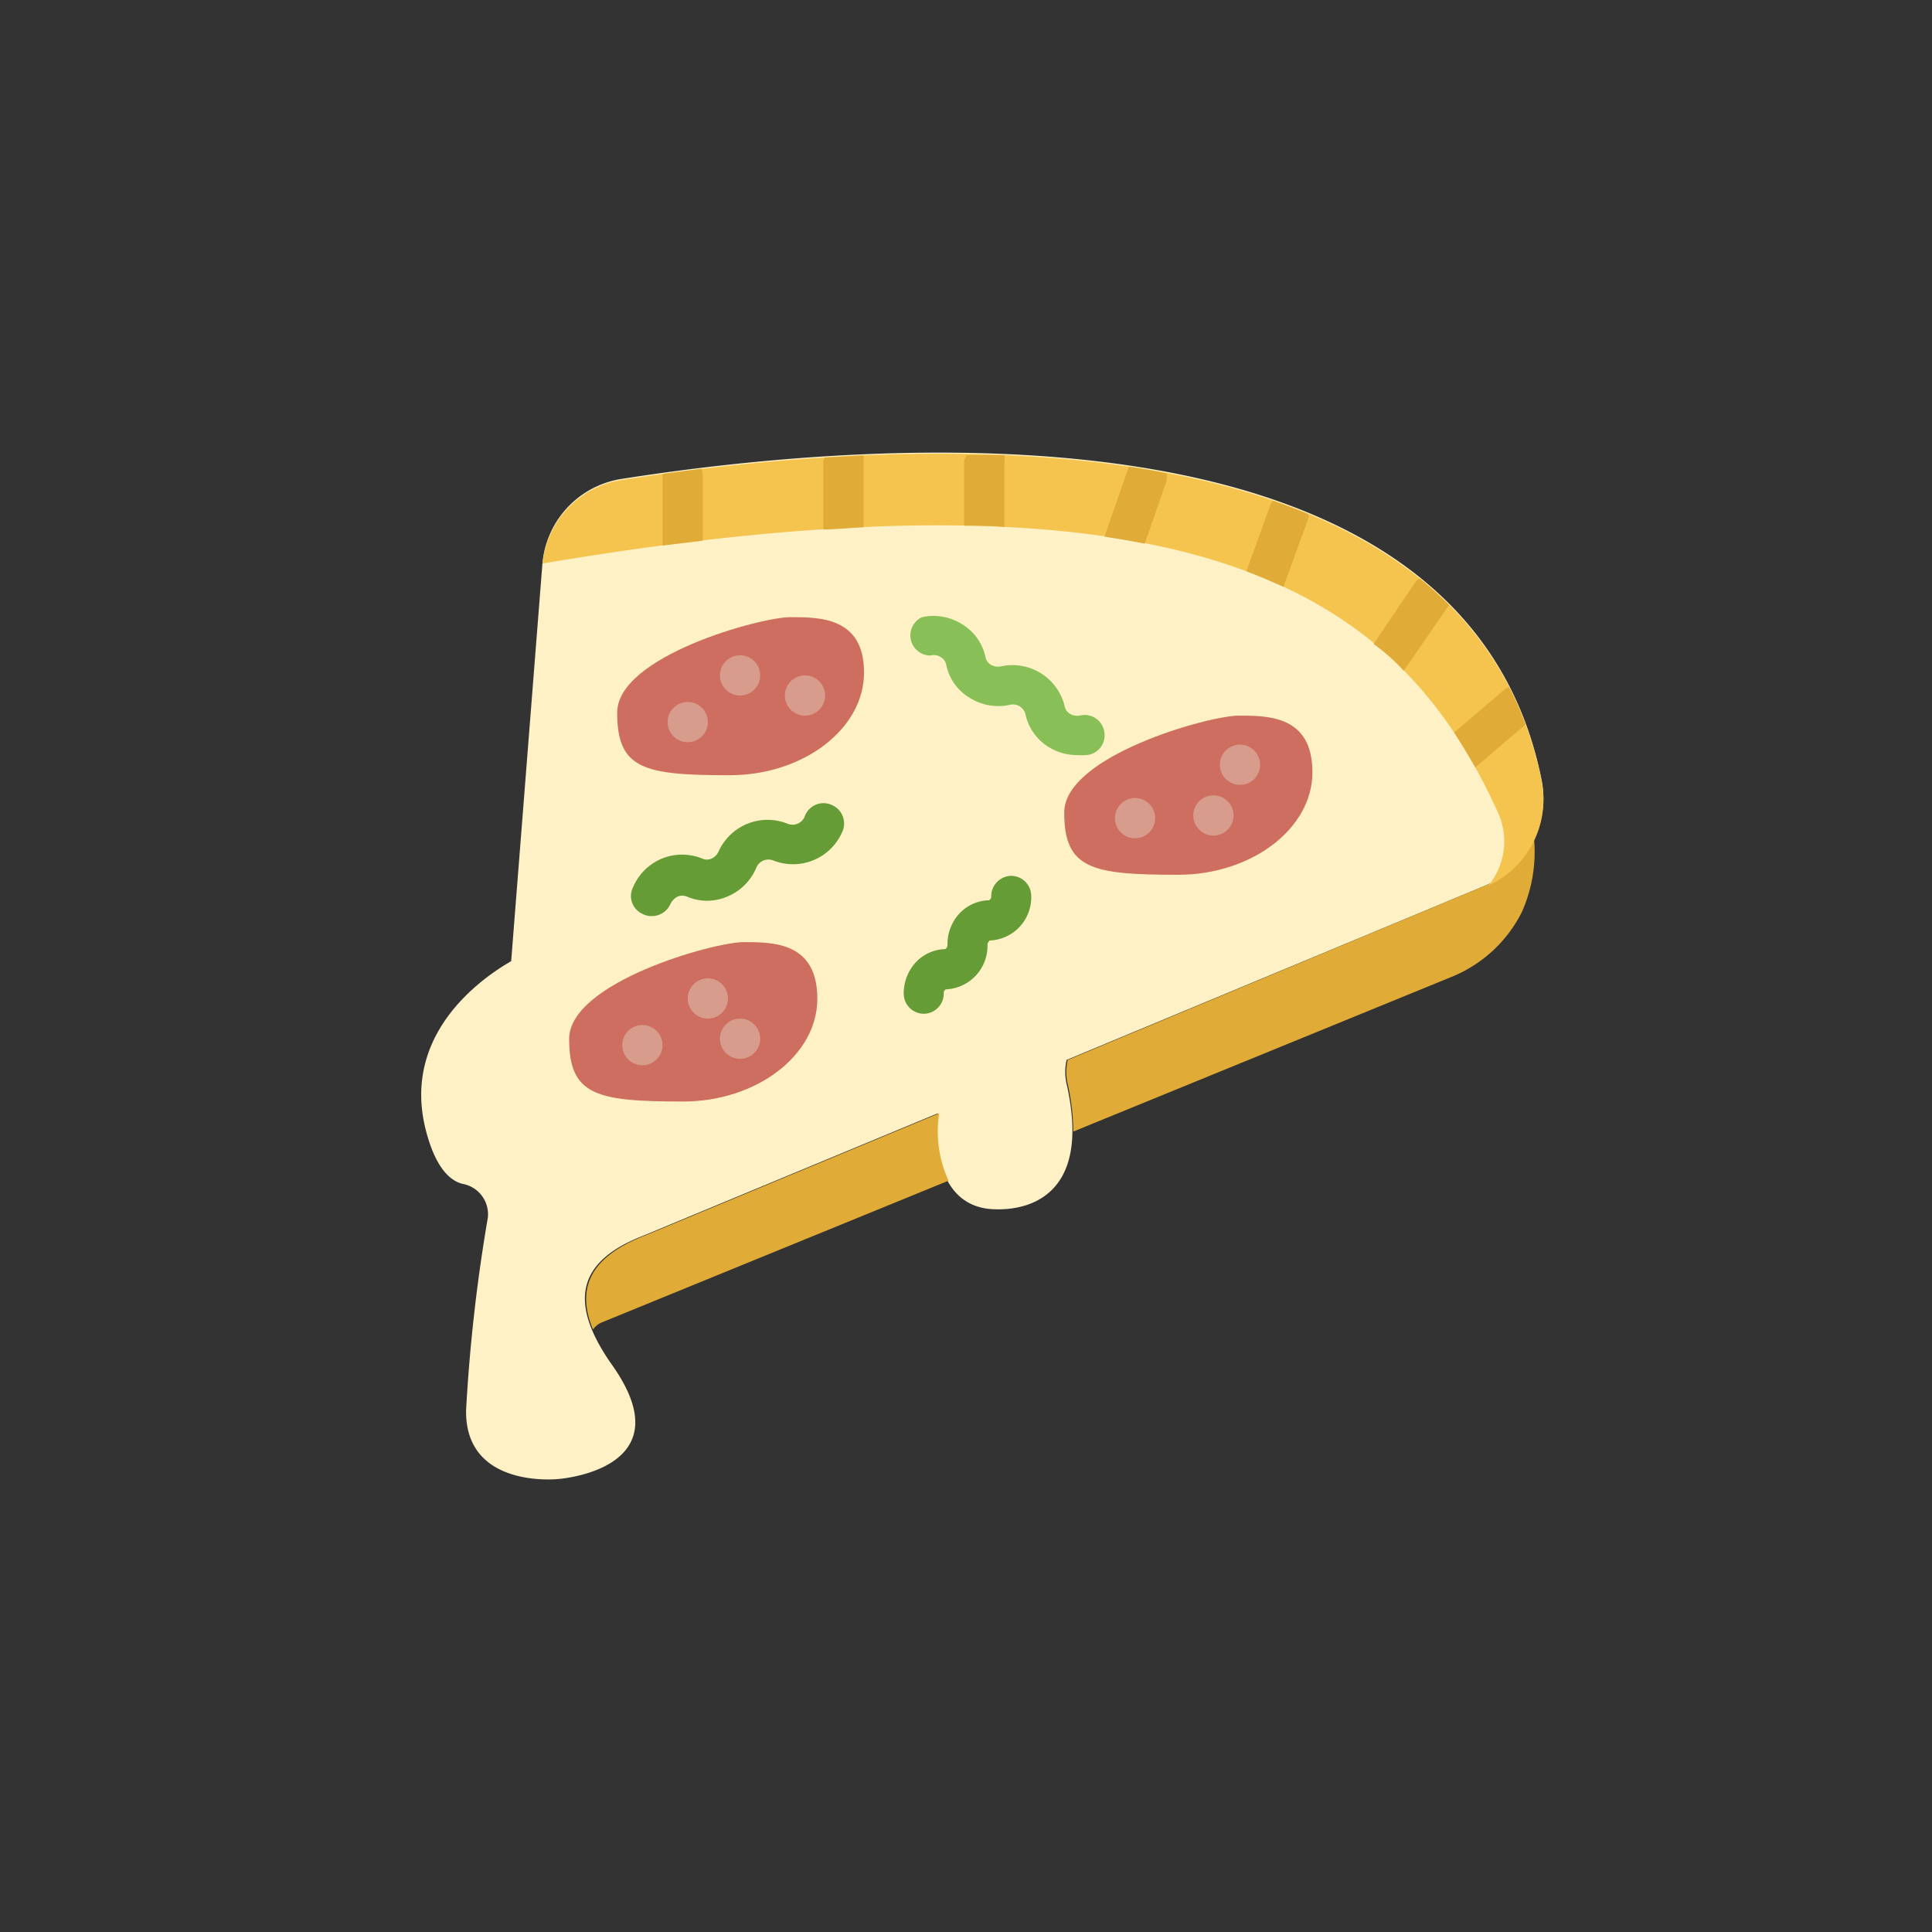 <svg xmlns="http://www.w3.org/2000/svg" viewBox="0 0 72 72"><rect x="0" y="0" width="72" height="72" fill="#333333" stroke="none"/><defs><style>.cls-1{fill:#fff1c6;}.cls-2{fill:#e0ab36;}.cls-3{fill:#f4c44e;}.cls-4{fill:#88c057;}.cls-5{fill:#659c35;}.cls-6{fill:#cd6e61;}.cls-7{fill:#d79c8c;}.cls-8{fill:none;}</style></defs><title>pizza</title><g id="レイヤー_2" data-name="レイヤー 2"><g id="レイヤー_1-2" data-name="レイヤー 1"><path class="cls-1" d="M57.45,29.06c-2.89-14.44-24.62-12.73-34.3-11.21a3.5,3.5,0,0,0-2.94,3.21L19.05,35.82c-1.13.65-4.18,2.78-3.14,6.45.33,1.18.81,1.72,1.33,1.85a1.15,1.15,0,0,1,.94,1.26,62.64,62.64,0,0,0-.81,7.17c-.05,2.94,3.42,2.57,3.42,2.57s4.82-.33,2-4.28c-1.53-2.19-1.4-3.78,1.16-4.78l11-4.57c-.15,1.08,0,3.43,2,3.57,1.38.09,3.74-.5,2.8-4.66a2,2,0,0,1,0-.9L55.36,33A3.53,3.53,0,0,0,57.45,29.06Z"/><path class="cls-2" d="M22.41,49.29a.71.71,0,0,0-.31.26C21.46,48,22,46.85,24,46.06l11-4.57A4.39,4.39,0,0,0,35.35,44ZM56.71,34a5.05,5.05,0,0,1-2.65,2.42L40,42.17a8.26,8.26,0,0,0-.21-1.77,2,2,0,0,1,0-.9L55.36,33a3.46,3.46,0,0,0,1.81-1.74A5.5,5.5,0,0,1,56.71,34Z"/><path class="cls-3" d="M57.45,29.1c-2.89-14.44-24.62-12.73-34.3-11.21A3.5,3.5,0,0,0,20.22,21c25.58-4.32,32.23,1.9,35.6,9.27A2.59,2.59,0,0,1,55.47,33,3.52,3.52,0,0,0,57.45,29.1Z"/><path class="cls-2" d="M24.69,17.74v2.59l1.5-.18V17.74a.88.88,0,0,0-.06-.27l-1.43.19S24.69,17.71,24.69,17.74Z"/><path class="cls-2" d="M30.68,17.18v2.55c.51,0,1-.06,1.5-.08V17.18a.78.78,0,0,0,0-.21l-1.43.08A.61.61,0,0,0,30.68,17.18Z"/><path class="cls-2" d="M35.93,17.18v2.41c.51,0,1,0,1.5.05V17.18a.79.79,0,0,0,0-.22c-.47,0-.93,0-1.4,0A.75.75,0,0,0,35.93,17.18Z"/><path class="cls-2" d="M42.07,17.39s0,0,0,0L41.16,20c.52.08,1,.16,1.5.26l.81-2.33a.92.92,0,0,0,0-.29C43,17.54,42.56,17.46,42.07,17.39Z"/><path class="cls-2" d="M47.44,18.66a.48.48,0,0,0-.09.14l-.9,2.49c.48.18.94.38,1.38.58l.93-2.56a.77.77,0,0,0,0-.15C48.34,19,47.89,18.81,47.44,18.66Z"/><path class="cls-2" d="M52.31,25,54,22.55s0,0,0,0a12.51,12.51,0,0,0-1.1-1,.66.66,0,0,0-.15.14L51.19,24C51.59,24.29,52,24.63,52.31,25Z"/><path class="cls-2" d="M56.24,25.61a.61.61,0,0,0-.22.13L54.19,27.3c.28.43.54.86.79,1.3L56.85,27A12.43,12.43,0,0,0,56.24,25.61Z"/><path class="cls-4" d="M40.15,28.14a2,2,0,0,1-1.07-.3,1.92,1.92,0,0,1-.87-1.24.48.48,0,0,0-.59-.33A2,2,0,0,1,36.13,26a1.85,1.85,0,0,1-.87-1.24.43.43,0,0,0-.2-.27.48.48,0,0,0-.39-.06A.75.75,0,0,1,34.36,23a2,2,0,0,1,1.49.26,1.9,1.9,0,0,1,.88,1.24.42.42,0,0,0,.19.27.54.54,0,0,0,.4.06,2,2,0,0,1,2.36,1.5.42.42,0,0,0,.19.27.55.55,0,0,0,.4.06.74.74,0,0,1,.88.59.74.74,0,0,1-.58.88A2,2,0,0,1,40.15,28.14Z"/><path class="cls-5" d="M34.43,37.78a.75.75,0,0,1-.75-.73,1.7,1.7,0,0,1,.46-1.2,1.57,1.57,0,0,1,1.09-.48s.08-.06.08-.15a1.69,1.69,0,0,1,.42-1.15,1.56,1.56,0,0,1,1.13-.52s.09-.06.08-.14a.76.76,0,0,1,.74-.77h0a.75.75,0,0,1,.75.73,1.61,1.61,0,0,1-1.55,1.68s-.08.09-.08.14a1.62,1.62,0,0,1-1.55,1.68.15.15,0,0,0-.08.14.75.75,0,0,1-.73.77Z"/><path class="cls-5" d="M24.27,34.14a.66.66,0,0,1-.3-.07.73.73,0,0,1-.38-1A2,2,0,0,1,24.66,32a2,2,0,0,1,1.52,0,.41.41,0,0,0,.33,0,.53.53,0,0,0,.28-.29,2,2,0,0,1,2.59-1A.49.49,0,0,0,30,30.4.74.74,0,0,1,31,30a.75.75,0,0,1,.39,1,2,2,0,0,1-2.59,1.06.49.49,0,0,0-.62.29,2,2,0,0,1-1.07,1.06,1.91,1.91,0,0,1-1.52,0,.46.46,0,0,0-.33,0,.61.61,0,0,0-.28.29A.76.76,0,0,1,24.27,34.14Z"/><path class="cls-6" d="M30.46,37.22c0,2.11-2.27,3.83-5,3.83-3.22,0-4.25-.22-4.25-2.33s5.39-3.61,6.5-3.61S30.46,35.11,30.46,37.22Z"/><path class="cls-6" d="M32.2,25.06c0,2.12-2.28,3.83-5,3.83C24,28.89,23,28.67,23,26.56S28.35,23,29.45,23,32.2,23,32.2,25.06Z"/><path class="cls-6" d="M48.91,28.78c0,2.11-2.28,3.82-5,3.82-3.22,0-4.25-.21-4.25-2.32s5.39-3.61,6.5-3.61S48.91,26.67,48.91,28.78Z"/><circle class="cls-7" cx="42.3" cy="30.49" r="0.75"/><circle class="cls-7" cx="46.21" cy="28.5" r="0.75"/><circle class="cls-7" cx="45.22" cy="30.39" r="0.75"/><circle class="cls-7" cx="25.63" cy="26.91" r="0.75"/><circle class="cls-7" cx="30" cy="25.92" r="0.75"/><circle class="cls-7" cx="27.58" cy="25.17" r="0.75"/><circle class="cls-7" cx="23.94" cy="38.95" r="0.75"/><circle class="cls-7" cx="26.38" cy="37.21" r="0.75"/><circle class="cls-7" cx="27.58" cy="38.71" r="0.75"/><circle class="cls-8" cx="36" cy="36" r="36"/></g></g></svg>